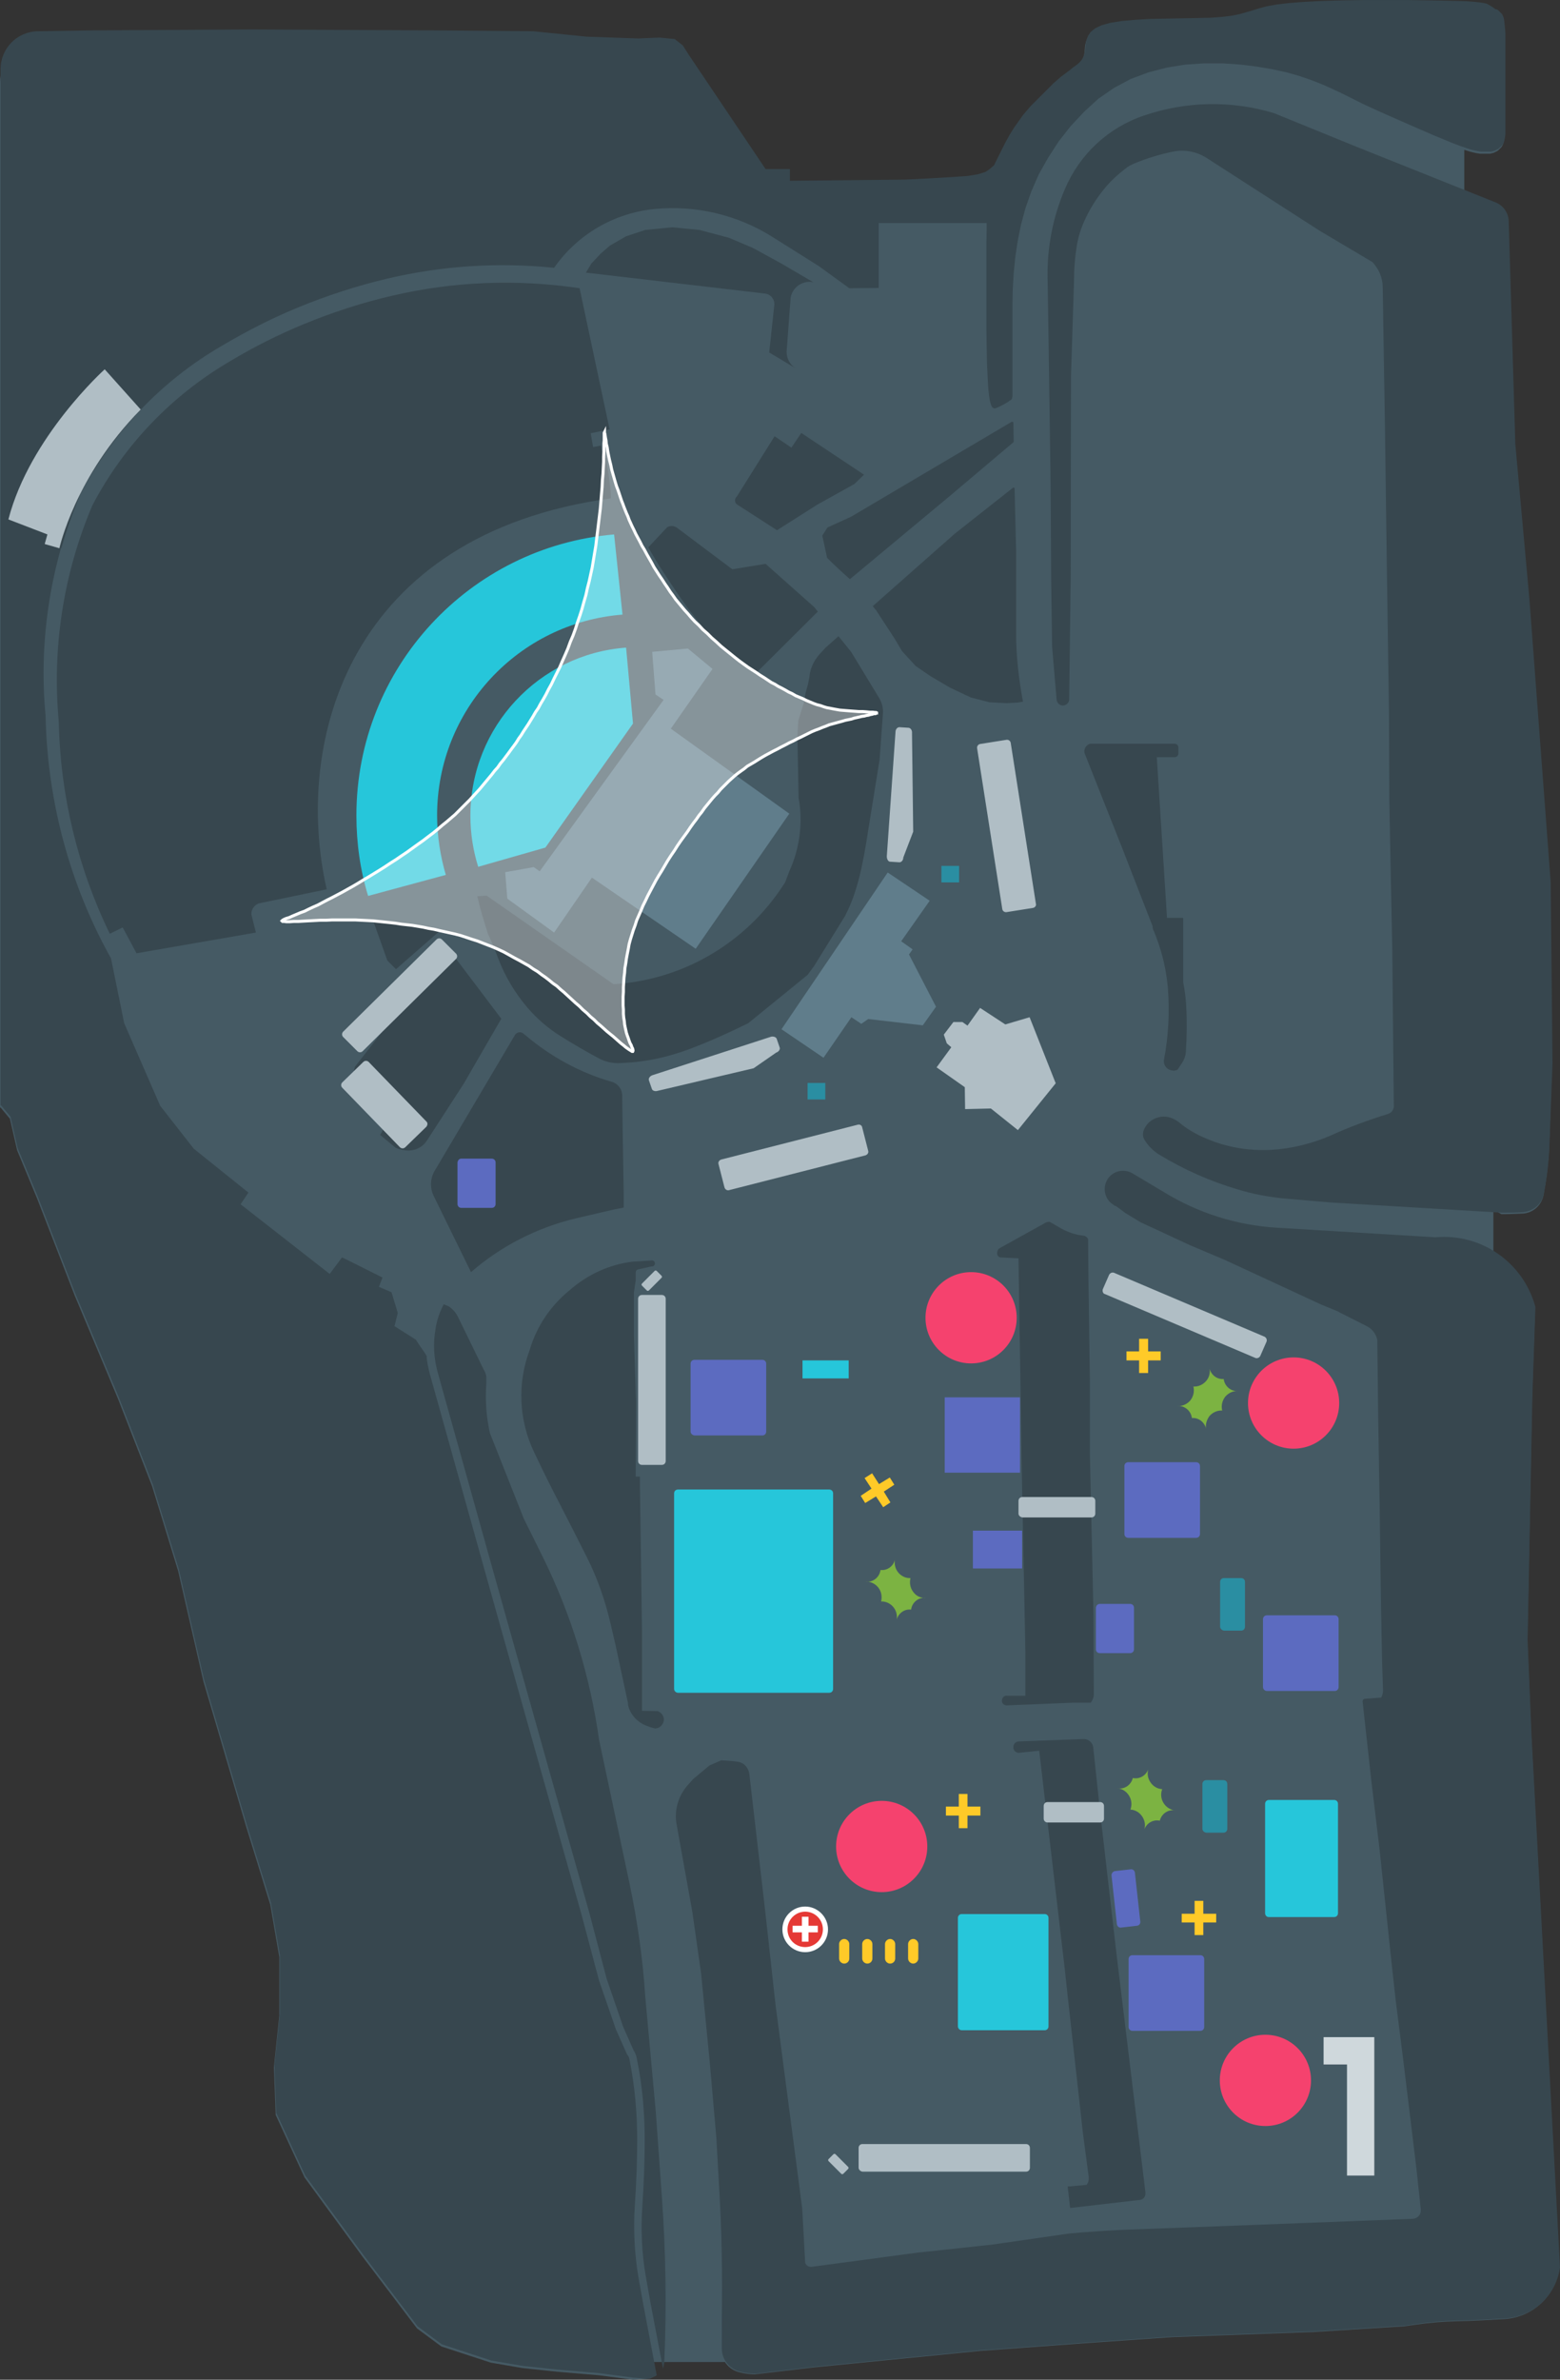 <?xml version="1.0" encoding="utf-8"?>
<!-- Generator: Adobe Illustrator 19.0.0, SVG Export Plug-In . SVG Version: 6.00 Build 0)  -->
<svg version="1.1" id="Layer_1" xmlns="http://www.w3.org/2000/svg" xmlns:xlink="http://www.w3.org/1999/xlink" x="0px" y="0px"
	 width="520px" height="792.6px" viewBox="5.1 1693.8 520 792.6" enable-background="new 5.1 1693.8 520 792.6"
	 xml:space="preserve">
<rect x="5.1" y="1693.8" width="520" height="792.6" fill="#333333" stroke="none"/>
<path fill="#455A64" d="M221.5,2486.1l2.5-1.2l-2.5-4.4h37.9l-13.9-4.3c0,3.6,2.4,6.8,6,7.7c1.7,0.4,3.4,0.7,5.2,0.7l19.6-2.3
	l55.5-5.5l36.8-2.7l27.3-1.9l47.1-1.7l30.2-1.9l3.5-0.5c4.7-0.7,9.5-1.1,14.3-1.2c5.2-0.1,10.4-0.4,15.6-0.7c9.4-0.6,17-7.7,18.3-17
	l-9.4-177.3l-1.3-31.7l1.6-81.7l1-29.2c-2.1-8-7.3-14.5-13.9-18.6v-14l2.7,1.5c2.4,0,4.7-0.1,7.1-0.2c3.4-0.2,6.2-2.7,6.9-6.1
	c1-5.5,1.7-11,1.9-16.6l0.9-26.8l-0.7-60.3l-7.1-94.4l-4.7-51.7l-2.2-74.4c-0.2-2.7-1.9-5-4.4-6l-10.1,0.3v-18.3l0.3,0.1l1.6,0.5
	l1.2,0.3l0.9,0.2l0.7,0.1l0.5,0.1h0.5h0.5h0.4h0.4h0.4h0.4h0.4h0.4l0.4-0.1l0.4-0.1l0.4-0.1l0.4-0.2l0.4-0.2l0.4-0.2l0.4-0.3
	l0.3-0.3l0.3-0.3l0.3-0.3l0.3-0.4l0.2-0.4l0.2-0.5l0.1-0.5l0.1-0.5l0.1-0.6l0.1-0.7v-0.7v-0.8v-0.9v-1v-1.1v-1.2v-1.3v-1.5v-1.6
	v-1.8v-1.8v-1.9v-2v-2v-2v-2v-1.9v-1.8v-1.8v-1.7v-1.6v-1.4l-0.1-1.3l-0.1-1.1l-0.1-1l-0.1-0.8l-0.1-0.7l-0.2-0.5l-0.2-0.5l-0.2-0.4
	l-0.3-0.3l-0.3-0.3l-0.3-0.3l-0.3-0.3l-0.4-0.3l-0.6-0.2l-0.4-0.3l-0.4-0.3l-0.5-0.3l-0.5-0.3l-0.5-0.3l-0.6-0.3l-0.9-0.2l-1.3-0.2
	l-1.9-0.2l-2.6-0.2l-3.5-0.1l-4.4-0.1l-5.5-0.1l-6.3-0.1h-6.9H460l-7.1,0.1l-6.8,0.2l-6.2,0.3l-5.3,0.4l-4.2,0.5l-3.3,0.6l-2.6,0.7
	l-2.2,0.7l-2.1,0.6l-2.1,0.6l-2.5,0.5l-3.1,0.4l-4,0.3l-4.6,0.1l-5.1,0.1l-5.3,0.1l-5.2,0.1l-5,0.3l-4.5,0.4l-3.8,0.6l-2.9,0.8
	l-2.1,1l-1.5,1.2l-0.9,1.3l-0.5,1.3l-0.3,1.3l-0.1,1.3l-0.1,1.1l-0.2,1l-0.3,0.8l-0.3,0.7l-0.4,0.6l-0.5,0.6l-0.5,0.5l-0.6,0.5
	l-0.7,0.5l-0.7,0.5l-0.7,0.6l-0.8,0.6l-0.8,0.6l-0.8,0.6l-0.8,0.6l-0.8,0.7l-0.8,0.7l-0.8,0.7l-0.7,0.7l-0.7,0.7l-0.7,0.7l-0.7,0.7
	l-0.7,0.7l-0.7,0.7l-0.7,0.7l-0.7,0.7l-0.7,0.7l-0.7,0.7l-0.7,0.7l-0.6,0.7l-0.6,0.7l-0.6,0.7l-0.6,0.7l-0.5,0.7l-0.5,0.7l-0.5,0.7
	l-0.5,0.7l-0.5,0.7l-0.5,0.7l-0.5,0.8l-0.5,0.8l-0.5,0.8l-0.5,0.9l-0.5,0.9l-0.5,0.9l-0.5,1l-0.5,1l-0.5,1l-0.5,1l-0.5,1l-0.5,1
	l-0.5,1l-0.2,0.5l-1.4,1.2l-1.4,1l-2.5,0.8l-3.6,0.6l-5.9,0.4l-6.8,0.4l-8,0.4l-38.5,0.4v-3.9h-8.1l-25.5-37.9l-2.1-3.3l-2.7-2.1
	l-5-0.5l-7.2,0.3l-17.2-0.6l-17.7-1.8l-33.4-0.3l-60.4-0.3l-52.9,0.3l-14.4,0.2c-9.2,0.1-16.5,7.6-16.5,16.8v341l0.3,0.2l3,3.6
	l2.4,10.5l6.6,15.9l12.6,32.5l14.4,34.3l11.4,29.2l8.7,28.3l8.4,36.7l14.2,48.2l8.1,26.2l3,17.4v19.5l-1.8,17.2l0.6,15.9l9.6,20.8
	l19.2,26.2l18.3,24.1l8.1,6l16.5,5.4l10.5,1.8l11.4,1.2l14.1,1.2l11.4,1.5L221.5,2486.1z"/>
<polygon fill="#455A64" points="7.8,1866.8 11.8,1857.7 13.5,1853.4 13.5,1868.9 "/>
<path fill="#37474F" d="M90.4,2004.4l-1.5-6c-0.1-1.6,0.9-3.1,2.4-3.7l22.7-4.7c-11.3-49.7,7.7-118.3,94.7-130.2
	c0.2-2.9-1.6-13.6-1.6-13.6l-1,0.2l-0.7-4.2l-2.6,0.5l-0.8-4.6l6.3-1.3l-10-47c-20.8-3.1-42-2.3-62.5,2.5c-10,2.3-19.8,5.5-29.3,9.4
	c-8.5,3.5-16.7,7.6-24.7,12.4c-19.5,11.4-35.4,28-45.9,48c-9.7,22.8-13.5,47.6-11.2,72.2c0.5,24.4,6.3,48.5,17,70.5l4.3-2.1l4.6,8.6
	L90.4,2004.4z"/>
<g>
	<path fill="#37474F" d="M221.5,2486.1l2.5-1.2l-4.6-24.3c-0.5-2.8-1-5.6-1.5-8.4c-1.3-7.8-1.7-15.8-1.2-23.7
		c0.5-7.3,0.8-14.6,0.8-21.9c0-9.1-0.8-18.1-2.6-27c-0.1-0.6-0.4-1.1-0.8-1.6l-3.7-8.3l-5.6-16.2l-5.8-21.8l-13.1-46.4l-18.5-65.8
		l-19-68c-0.5-2-1-4.1-1.1-6.1l-0.8-1.3l-1.2-1.7l-1.6-2.4l-2.2-1.4l-4.9-3.1l1.1-4.4l-2.1-6.9l-4.2-1.8l1.2-3.1l-12.2-6.1l-1.3-0.6
		l-4.1,5.5l-29.7-23.2l2.6-3.9l-18.2-14.6l-11.2-14.3l-12-27.5l-4.4-21.6c-13.8-24.7-21.2-52.4-21.8-80.7c-1.8-18.8,0-37.7,5.1-55.9
		l0.2-0.2c1.8-6.2,3.9-12.2,6.4-18.1c10.8-20.5,27-37.5,47-49.1c8.1-4.8,16.5-9.1,25.2-12.7c9.7-4,19.8-7.3,30-9.7
		c18.2-4.3,37-5.5,55.6-3.6c7.8-11.2,20.1-18.3,33.6-19.6c13.6-1.3,27.3,1.9,39,9.2l15.6,9.8l10.2,7.4l9.8-0.1v-21.6h36v2l-0.1,4.3
		v5.1v5.7v6.1v6.2v6.2l0.1,5.8l0.1,5.3l0.2,4.5l0.2,3.6l0.3,2.7l0.3,1.9l0.4,1.3l0.4,0.7l0.5,0.3h0.5l0.5-0.2l0.5-0.2l0.6-0.3
		l0.6-0.3l0.6-0.3l0.5-0.3l0.5-0.3l0.5-0.3l0.4-0.3l0.3-0.2l0.3-0.2l0.2-0.3l0.1-0.4l0.1-0.5v-0.8v-1v-1.3v-1.7v-2.1v-2.4v-2.8v-3.1
		v-3.5v-3.8v-4.2v-4.4l0.1-4.7l0.3-5l0.5-5.2l0.8-5.4l1.1-5.5l1.5-5.6l2-5.7l2.5-5.7l3.1-5.5l3.5-5.4l4-5.1l4.4-4.7l4.8-4.4l5.2-3.6
		l5.6-3l5.9-2.2l6.2-1.6l6.2-1l6.2-0.4h6.2l5.9,0.4l5.6,0.7l5.2,0.9l4.6,1l4.2,1.2l3.8,1.3l3.6,1.4l3.4,1.5l3.4,1.6l3.4,1.7l3.6,1.8
		l3.9,1.8l4,1.8l4.1,1.8l4.1,1.8l3.9,1.7l3.7,1.6l3.4,1.4l2.9,1.2l2.4,0.9l2,0.7l1.6,0.5l1.2,0.3l0.9,0.2l0.7,0.1l0.5,0.1h0.5h0.5
		h0.4h0.4h0.4h0.4h0.4h0.4l0.4-0.1l0.4-0.1l0.4-0.1l0.4-0.2l0.4-0.2l0.4-0.2l0.4-0.3l0.3-0.3l0.3-0.3l0.3-0.3l0.3-0.4l0.2-0.4
		l0.2-0.5l0.1-0.5l0.1-0.5l0.1-0.6l0.1-0.7v-0.7v-0.8v-0.9v-1v-1.1v-1.2v-1.3v-1.5v-1.6v-1.8v-1.8v-1.9v-2v-2v-2v-2v-1.9v-1.8v-1.8
		v-1.7v-1.6v-1.4l-0.1-1.3l-0.1-1.1l-0.1-1l-0.1-0.8l-0.1-0.7l-0.2-0.5l-0.2-0.5l-0.2-0.4l-0.3-0.3l-0.3-0.3l-0.3-0.3l-0.3-0.3
		l-0.4-0.3l-0.7-0.2l-0.4-0.3l-0.4-0.3l-0.5-0.3l-0.5-0.3l-0.5-0.3l-0.6-0.3l-0.9-0.2l-1.3-0.2l-1.9-0.2l-2.6-0.2l-3.5-0.1l-4.4-0.1
		l-5.5-0.1l-6.3-0.1h-6.9h-7.1l-7.1,0.1l-6.8,0.2l-6.2,0.3l-5.3,0.4l-4.2,0.5l-3.3,0.6l-2.6,0.7l-2.2,0.7l-2.1,0.6l-2.1,0.6
		l-2.5,0.5l-3.1,0.4l-4,0.3l-4.6,0.1l-5.1,0.1l-5.3,0.1l-5.2,0.1l-5,0.3l-4.5,0.4l-3.8,0.6l-2.9,0.8l-2.1,1l-1.5,1.2l-0.9,1.3
		l-0.5,1.3l-0.3,1.3l-0.1,1.3l-0.1,1.1l-0.2,1l-0.3,0.8l-0.3,0.7l-0.4,0.6l-0.5,0.6l-0.5,0.5l-0.6,0.5l-0.7,0.5l-0.7,0.5l-0.7,0.6
		l-0.8,0.6l-0.8,0.6l-0.8,0.6l-0.8,0.6l-0.8,0.7l-0.8,0.7l-0.8,0.7l-0.7,0.7l-0.7,0.7l-0.7,0.7l-0.7,0.7l-0.7,0.7l-0.7,0.7l-0.7,0.7
		l-0.7,0.7l-0.7,0.7l-0.7,0.7l-0.7,0.7l-0.6,0.7l-0.6,0.7l-0.6,0.7l-0.6,0.7l-0.5,0.7l-0.5,0.7l-0.5,0.7l-0.5,0.7l-0.5,0.7l-0.5,0.7
		l-0.5,0.8l-0.5,0.8l-0.5,0.8l-0.5,0.9l-0.5,0.9l-0.5,0.9l-0.5,1l-0.5,1l-0.5,1l-0.5,1l-0.5,1l-0.5,1l-0.5,1l-0.2,0.5l-1.4,1.2
		l-1.4,1l-2.5,0.8l-3.6,0.6l-5.9,0.4l-6.8,0.4l-8,0.4l-38.5,0.4v-3.9h-8.1l-25.5-37.9l-2.1-3.3l-2.7-2.1l-5-0.5l-7.2,0.3l-17.2-0.6
		l-17.7-1.8l-33.4-0.3l-60.4-0.3l-52.9,0.3l-18.5,0.3c-6.9,0.1-12.4,5.7-12.4,12.6v345.1l0.3,0.2l3,3.6l2.4,10.5l6.6,15.9l12.6,32.5
		l14.4,34.3l11.4,29.2l8.7,28.3l8.4,36.7l14.2,48.2l8.1,26.2l3,17.4v19.5l-1.8,17.2l0.6,15.9l9.6,20.8l19.2,26.2l18.3,24.1l8.1,6
		l16.5,5.4l10.5,1.8l11.4,1.2l14.1,1.2l11.4,1.5L221.5,2486.1z"/>
	<path fill="#37474F" d="M343.8,1904.7v-27.5l-0.5-20.7c0-0.2-0.2-0.3-0.4-0.3c-0.1,0-0.2,0-0.2,0.1l-19.4,15.3l-27.3,24.1
		c0.4,0.4,0.7,0.9,1.1,1.3l6.2,9.5l2.5,4.2l4.5,4.9l4.8,3.3l6.6,3.9l7,3.3l6.2,1.6l5.7,0.3l3.7-0.2l1.8-0.3
		C344.7,1920.1,343.8,1912.3,343.8,1904.7z"/>
	<path fill="#37474F" d="M377.1,2095.5l3.1,2.3l5.1,3.1l6.5,3l9.9,4.6l11.6,4.9l32.2,14.9l5.6,2.3l0.7,0.4l8.9,4.5
		c1.8,0.9,3.1,2.6,3.5,4.6l0.3,26l0.5,30.5l0.4,30.3l0.4,20.3l0.3,9.6c0,0.8-0.2,1.7-0.6,2.4l-5.4,0.4c-0.5,0-0.8,0.4-0.8,0.9
		l2.9,26.3l2.7,22.5l2.1,19.8l1.7,16.1l1.6,14.6l2.6,20.5l4.3,35.4l1.5,14c0,0.1,0,0.3,0,0.4c0,1.5-1.3,2.7-2.8,2.7l-33.4,1.3
		l-42.2,1.6l-19.3,0.7c-6.5,0.3-13,0.7-19.5,1.3l-25.7,3.7l-25.1,2.7l-35.1,4.7c-0.9,0.1-1.8-0.5-2.1-1.3l-1-18.2l-8.9-67.9
		l-3.5-31.7l-5.2-44.9c-0.1-0.9-0.4-1.7-0.9-2.4c-0.7-1-1.7-1.6-2.8-1.8c-1.9-0.3-3.8-0.4-5.7-0.5l-3.9,1.7l-5.4,4.5l-1.8,2
		c-3.3,3.7-4.7,8.7-3.7,13.5l5.2,28.9l2.9,20.4l2.9,29.7l2.2,25.2l1,18c0.8,13.7,1,27.4,0.8,41.1v10.9c0,3.6,2.5,6.8,6,7.7
		c1.7,0.4,3.4,0.7,5.2,0.7l19.6-2.3l55.5-5.5l36.8-2.7l27.3-1.9l47.1-1.7l30.2-1.9l3.5-0.5c4.6-0.7,9.3-1.1,14-1.2
		c5.3-0.1,10.7-0.4,15.9-0.7c9.4-0.6,17-7.7,18.3-17l-9.5-177.3l-1.3-31.7l1.6-81.7l1-29.2c-4-14.8-18-24.6-33.3-23.2l-52.9-3.2
		c-13.4-0.8-26.3-4.9-37.7-11.9l-10.4-6.2c-2.9-1.7-6.7-0.8-8.4,2.1c-1.7,2.9-0.8,6.7,2.1,8.4
		C376.6,2095.4,376.9,2095.5,377.1,2095.5z"/>
	<path fill="#37474F" d="M367.8,2106.5l0.1,11.6l0.5,35.9v24.3l1.2,53.5l0.1,26.3c0,1-0.4,2-1,2.8h-6l-21.9,0.9c-0.1,0-0.2,0-0.3,0
		c-0.9-0.1-1.6-0.9-1.4-1.8c0.1-0.9,0.9-1.6,1.8-1.4h6v-14.3l-1.2-60.2l-1.1-71.2l-5.9-0.3c-0.6,0-1.1-0.5-1.2-1.1s0.1-1.3,0.5-1.8
		l15.5-8.6c0.5-0.3,1-0.4,1.6-0.3l3.1,1.8c2,1.2,4.1,2,6.3,2.5l2.1,0.3C367.1,2105.6,367.6,2106,367.8,2106.5z"/>
	<path fill="#37474F" d="M216.1,2114l1.8-0.1l4.5-0.3c0.1,0,0.1,0,0.2,0c0.5,0.1,0.9,0.6,0.8,1.2c-0.1,0.5-0.6,0.9-1.2,0.8l-4.4,1
		c-0.5,0.1-0.8,0.5-0.8,1.1v2.6l-0.6,4v14l0.7,22.7l-0.1,24.6h1.4v2l0.7,49.6v26.4l5.2,0.1c1.2,0.4,2,1.5,2.1,2.7
		c0,1.6-1.2,3-2.9,3.1c-0.8-0.2-1.6-0.4-2.3-0.7c-2.6-0.8-4.9-2.7-6.1-5.2c-0.4-0.8-0.7-1.8-0.7-2.7l-4.1-19.1l-1.7-7.3
		c-1.8-7.7-4.4-15.2-8-22.3c-2.8-5.6-5.7-11.2-8.6-16.9c-3.1-5.9-6-11.8-8.9-17.9c-5.1-10.7-5.6-23-1.4-34.1
		c2.3-7.8,7-14.7,13.3-19.8C200.8,2118.4,208.2,2114.9,216.1,2114z"/>
	<path fill="#37474F" d="M366.5,2273l-21.8,0.8c-1,0-1.9,0.9-1.8,2c0,1,0.8,1.8,1.8,1.8l6.8-0.7l8.5,72.5l1,9.3l5.1,45.8l1.9,14.3
		c0.1,1-0.1,2-0.7,2.7l-5.5,0.5H361l0.8,7.2l23.3-2.7c1.1-0.1,1.9-1.1,1.8-2.3c0-0.1,0-0.2,0-0.3l-9.6-79l-5.7-49.4l-2.1-19.8
		C369.3,2274.3,368.1,2273.1,366.5,2273z"/>
	<path fill="#37474F" d="M448.6,2094.3l-15.1-1.3c-5.4-0.5-10.8-1.5-16-3.1c-9.1-2.7-17.9-6.6-26.1-11.6c-1.9-1.2-3.5-2.8-4.7-4.7
		c-0.7-1-0.8-2.3-0.3-3.5c1.1-2.7,3.8-4.4,6.7-4.4c1.8,0,3.6,0.8,5,1.9c2.1,1.8,4.4,3.2,6.8,4.4c3,1.4,6.1,2.6,9.4,3.4
		c4.7,1.2,9.5,1.6,14.3,1.4c7-0.4,13.9-2.1,20.3-4.9c6.1-2.8,12.5-5.1,18.9-7.1c1.3-0.4,2.1-1.7,1.9-3.1l-0.3-29.5l-0.2-22
		l-0.5-24.1l-0.5-26.4l-0.1-27.5l-0.7-48.2l-0.7-51.4l-0.7-43.2c0-3.1-1.3-6-3.4-8.3l-17.7-10.5l-37.6-24.2
		c-3.3-2.1-7.3-2.9-11.2-2.1c-4.4,0.9-8.6,2.2-12.8,3.9c-1.1,0.5-2.2,1-3.1,1.8c-2.6,2-5,4.2-7.1,6.8c-2.6,3.2-4.8,6.7-6.5,10.5
		c-1.2,2.6-2,5.2-2.5,8c-0.7,4.1-1,8.2-1,12.3l-1,31.5l-0.1,66.8l-0.5,40.8c0,1.1-0.9,2-2,2.1c-1.1,0-2.1-0.8-2.2-2l-1.5-17.6
		l-0.3-21.4l-0.2-32.7l-0.4-29l-0.4-27l-0.2-12.8c-0.2-10.2,1.8-20.3,5.8-29.6c4.9-11.5,14.4-20.4,26.3-24.4
		c14-4.8,29.2-5.1,43.4-0.8l27.5,11.2l46.3,18.5c2.5,1,4.2,3.3,4.4,6l2.2,74.4l4.7,51.7l7.1,94.4l0.6,60.3l-1,26.8
		c-0.2,5.6-0.8,11.1-1.9,16.6c-0.6,3.4-3.5,5.8-6.9,6.1c-2.3,0.2-4.7,0.2-7.1,0.2L448.6,2094.3z"/>
	<path fill="#37474F" d="M153,2128.2l1.7,0.7c1.3,0.9,2.4,2.1,3.1,3.6l8.5,17.4c0.5,0.8,0.9,1.7,0.9,2.7v2.1c-0.4,5.5,0,11,1.2,16.4
		l11.3,28.5l6.3,12.7c9.5,19.2,15.8,39.8,18.8,61l10.2,48.1c2.6,12.4,4.4,25,5.2,37.6l3.5,38.2l2.1,29.4c1.2,17.4,1.5,34.8,0.8,52.2
		c0,1.3-0.1,2.6-0.5,3.9l-4.3-22.6c-0.5-2.8-1-5.7-1.5-8.5c-1.3-7.6-1.6-15.3-1.1-22.9c0.5-7.4,0.8-14.7,0.8-22.1
		c0-9.2-0.8-18.5-2.7-27.5c-0.2-0.8-0.5-1.7-1-2.4l-3.5-7.9l-5.5-16l-5.7-21.7l-13.1-46.4l-18.5-65.8l-19-68
		c-1.3-4.7-1.6-9.7-0.7-14.6C150.7,2133.5,151.7,2130.7,153,2128.2z"/>
	<path fill="#37474F" d="M321.7,1859l21.2-17.9c0.1-0.1,0.1-0.2,0.1-0.3l-0.1-6.2c0-0.2-0.2-0.3-0.4-0.3c0,0-0.1,0-0.2,0l-53.5,31.6
		l-7.9,3.6l-1.7,2.7l1.6,7.4c2.4,2.4,5,4.8,7.6,7.1L321.7,1859z"/>
	<path fill="#37474F" d="M256.1,1776.4l-8-3.4l-9.8-2.6l-9.1-0.9l-9.1,0.9l-6.3,2.1l-5.4,3.1l-3.1,2.7l-3.1,3.3l-1.8,3l59.9,7
		c1.8,0.3,3.1,2,2.9,3.8l-1.7,15.8l4.2,2.5l4.8,2.9c-2-1.2-3.2-3.3-3.2-5.6l1.3-17.5c0-0.3,0-0.5,0.1-0.8c0.7-3.4,4.1-5.6,7.5-4.9
		l-10.6-6.2L256.1,1776.4z"/>
	<path fill="#37474F" d="M397.6,2050.1l1.6-2.4c0.7-1.1,1.1-2.3,1.2-3.6c0.3-5.1,0.4-10.1,0.1-15.2c-0.1-2.6-0.5-5.3-1-7.9v-21.5
		h-5.4l-3.4-53.5h5.9c0.7,0,1.3-0.5,1.3-1.3v-1.9c0-0.7-0.5-1.3-1.3-1.3h-28c-1.4,0.3-2.3,1.7-2,3.1l0,0l12.5,31.5l10.2,26.2v0.1
		c0,0.6,0.2,1.2,0.5,1.7l0.7,1.8c2.1,5.5,3.4,11.2,3.9,17.1c0.6,7.9,0.2,15.9-1.3,23.7c-0.3,1.7,0.8,3.3,2.5,3.6
		C396.4,2050.5,397,2050.4,397.6,2050.1z"/>
	<path fill="#37474F" d="M220.2,2047.1c5.2-0.8,10.2-2.2,15-4c6.6-2.5,13-5.4,19.3-8.5l19.8-16.1l2.2-3l10.4-16.8l0.1-0.3
		c4-7.6,5.9-17.7,7.3-26.8l4-24.8l1.1-15.2c0.2-2.1-0.4-4.1-1.6-5.9l-9-14.8l-4.2-5.2l-4.4,3.9l-2.1,2.3c-1.8,2.1-3,4.7-3.2,7.4
		l-0.5,2.5l-0.8,2.9l-0.6,3.4l-1,3.1l-0.8,2.6l-0.3,5.2l0.4,20.5c1.5,8.3,0.4,16.8-3.1,24.5l-1.4,3.7l0,0l-0.6,0.9
		c-11.9,18.3-31.3,30.3-53,32.7l-3.6,0.3l-42.3-29.5l-3.1,0.2l1,4.1l1.2,4.1l1.3,4.2l1.7,3.8l0.1,0.2l1.7,4.4
		c2.3,6,5.6,11.5,9.8,16.4c3.1,3.6,6.8,6.8,10.8,9.3c4.3,2.7,8.6,5.2,13.1,7.6c1.9,1,4.1,1.5,6.2,1.5
		C213.9,2047.8,217.1,2047.6,220.2,2047.1z"/>
	<path fill="#37474F" d="M277.7,1897.5l-1.2-1.5l-16.2-14.4l-11.1,1.8l-18.4-13.8c-1-0.7-2.2-0.8-3.3-0.2l-6.3,6.7
		c3.1,5.7,9.6,15.3,13.4,20.6c2.1,2.7,4.2,5.3,6.4,7.9c5.2,4.7,10.7,9,16.6,12.9L277.7,1897.5z"/>
	<path fill="#37474F" d="M250.7,1859.2l12.6-20.1l5.6,3.8l3.3-4.9l20.9,13.9l-3.2,3.1l-12.4,6.9l-13.4,8.5l-13.2-8.5
		c-0.1-0.1-0.3-0.2-0.4-0.3C249.9,1860.8,250,1859.8,250.7,1859.2"/>
	<path fill="#37474F" d="M212.7,2073.3l0.3,18v4.7c-1,0.2-2.1,0.4-3.1,0.6c-4.3,1-8.6,2-12.9,3c-12.9,3.1-24.9,9.2-34.9,17.9
		l-12.4-25.3c-1.4-2.8-1.2-6.2,0.5-8.8l26.5-44.8c0-0.1,0.1-0.2,0.2-0.3c0.7-0.8,1.8-0.9,2.6-0.3l1,0.8c8.3,7,18,12.3,28.5,15.3
		c2.1,0.6,3.6,2.6,3.5,4.8L212.7,2073.3L212.7,2073.3z"/>
	<path fill="#37474F" d="M157,2013l15.2,20.1l-12.5,21.6l-12.3,19c-1.3,2-3.5,3.2-5.9,3.3c-1.6,0-3.1-0.3-4.5-0.9l-5.2-4.3l1.8-3.1
		l-1.1-0.8c-4.4-3.4-7.6-8.2-9.1-13.6c-0.5-1.7-0.5-3.5,0-5.2L143,2024L157,2013z"/>
	<path fill="#37474F" d="M152.1,2003.5c-7.5-1.8-15.1-2.9-22.7-3.3l4.8,13.5l2.9,2.9L152.1,2003.5z"/>
</g>
<path fill="#26C6DA" d="M150.8,1965.4c0-35.3,27.2-64.2,61.8-66.9l-2.8-26.7c-48.1,4.1-85.9,44.4-85.9,93.6c0,9.3,1.3,18.3,3.9,26.8
	l25.9-7C151.9,1979,150.8,1972.3,150.8,1965.4z"/>
<path fill="#26C6DA" d="M216.1,1934.8l-2.3-25.3c-29,2.1-51.9,26.4-51.9,56c0,5.9,0.9,11.6,2.6,17l22.4-6.4L216.1,1934.8z"/>
<polygon fill="#607D8B" points="265.6,2036.6 279.6,2046.1 288.9,2032.6 292.2,2034.8 294.5,2033.2 312.7,2035.3 317.1,2029.1 
	308.1,2011.7 309.3,2010 305.5,2007.3 315,1993.8 301,1984.4 "/>
<polygon fill="#607D8B" points="237,2009.8 268.2,1964.8 228.7,1936.5 242.6,1916.6 234.4,1909.8 222.5,1910.9 223.6,1925.1 
	226.3,1926.9 201.9,1960.6 185,1984 183,1982.6 173.5,1984.3 174.2,1993.1 189.8,2004.4 202.4,1986.1 "/>
<polygon fill="#FFFFFF" fill-opacity="0.35" stroke="#FFFFFF" stroke-miterlimit="10" points="206.1,1851.6 205.9,1853.7 
	205.8,1856 205.6,1858.3 205.4,1860.8 205.2,1863.2 204.9,1865.7 204.6,1868.2 204.3,1870.7 204,1873.1 203.7,1875.6 203.3,1878 
	202.9,1880.4 202.5,1882.8 202,1885.1 201.5,1887.4 200.9,1889.7 200.4,1892 199.7,1894.4 199.1,1896.6 198.4,1898.8 197.6,1901.1 
	196.9,1903.3 196.1,1905.5 195.2,1907.6 194.4,1909.8 193.5,1911.9 192.6,1913.9 191.7,1916 190.7,1918 189.8,1919.8 188.9,1921.7 
	187.9,1923.5 187.1,1925.1 186.2,1926.7 185.3,1928.2 184.5,1929.7 183.6,1931 182.8,1932.4 182,1933.7 181.2,1935 180.4,1936.2 
	179.6,1937.4 178.8,1938.7 178,1939.8 177.2,1941.1 176.4,1942.2 175.5,1943.4 174.7,1944.5 173.8,1945.7 172.9,1946.9 
	171.9,1948.1 171,1949.4 170,1950.5 169,1951.8 168,1953 167,1954.2 166,1955.4 165,1956.6 163.9,1957.8 162.8,1959 161.7,1960.2 
	160.5,1961.4 159.3,1962.6 158.1,1963.8 156.8,1965.1 155.4,1966.3 154,1967.5 152.5,1968.7 151,1970 149.4,1971.3 147.8,1972.5 
	146.1,1973.8 144.4,1975 142.6,1976.3 140.8,1977.6 139,1978.8 137.1,1980.1 135.2,1981.3 133.4,1982.5 131.5,1983.7 129.7,1984.8 
	127.9,1985.9 126.2,1986.9 124.4,1988 122.7,1989 120.9,1990 119.3,1990.9 117.6,1991.8 115.9,1992.7 114.3,1993.5 112.6,1994.4 
	111.1,1995.2 109.5,1995.9 108,1996.6 106.6,1997.3 105.2,1997.8 103.8,1998.4 102.6,1998.9 101.5,1999.4 100.5,1999.7 99.8,2000 
	99.3,2000.3 99.1,2000.5 99.3,2000.7 99.8,2000.7 100.6,2000.8 101.6,2000.8 103,2000.7 104.5,2000.7 106.2,2000.6 108,2000.5 
	109.9,2000.4 111.8,2000.3 113.7,2000.3 115.7,2000.2 117.7,2000.2 119.7,2000.2 121.7,2000.2 123.6,2000.2 125.6,2000.3 
	127.6,2000.4 129.5,2000.5 131.4,2000.7 133.3,2000.9 135.2,2001.1 137,2001.3 138.9,2001.6 140.7,2001.8 142.5,2002 144.3,2002.3 
	146.1,2002.6 147.9,2003 149.7,2003.3 151.4,2003.7 153.2,2004.1 155,2004.5 156.8,2004.9 158.7,2005.4 160.5,2006 162.3,2006.6 
	164.2,2007.2 166,2007.9 167.8,2008.6 169.6,2009.3 171.4,2010.1 173.1,2010.9 174.9,2011.9 176.5,2012.8 178.2,2013.7 
	179.8,2014.6 181.4,2015.5 182.8,2016.5 184.3,2017.4 185.6,2018.4 186.9,2019.3 188.2,2020.3 189.4,2021.3 190.7,2022.2 
	191.9,2023.3 193.1,2024.3 194.4,2025.5 195.6,2026.6 196.9,2027.8 198.2,2028.9 199.4,2030.1 200.7,2031.2 201.9,2032.4 
	203.1,2033.4 204.2,2034.5 205.4,2035.5 206.4,2036.4 207.4,2037.3 208.5,2038.2 209.5,2039 210.4,2039.8 211.3,2040.6 
	212.1,2041.3 213,2042 213.7,2042.6 214.4,2043.1 215,2043.5 215.5,2043.8 215.8,2044 216,2044 216.1,2043.8 216.1,2043.6 
	216,2043.1 215.7,2042.5 215.5,2041.9 215.1,2041.2 214.8,2040.4 214.5,2039.5 214.2,2038.7 213.9,2037.8 213.7,2036.9 213.5,2036 
	213.3,2035 213.2,2033.9 213,2032.7 212.9,2031.5 212.9,2030.1 212.8,2028.7 212.8,2027.3 212.8,2025.8 212.9,2024.2 212.9,2022.6 
	213,2021 213.1,2019.4 213.3,2017.8 213.4,2016.3 213.7,2014.6 213.9,2013.1 214.2,2011.5 214.5,2010 214.8,2008.3 215.2,2006.8 
	215.7,2005.2 216.2,2003.6 216.8,2002 217.3,2000.4 218,1998.8 218.7,1997.2 219.4,1995.5 220.2,1993.9 221,1992.2 221.9,1990.5 
	222.8,1988.8 223.7,1987.1 224.7,1985.4 225.7,1983.8 226.7,1982.1 227.7,1980.4 228.8,1978.7 229.9,1977.1 230.9,1975.5 
	232,1973.9 233.1,1972.4 234.2,1970.9 235.2,1969.4 236.2,1968 237.2,1966.7 238.1,1965.4 239,1964.3 239.9,1963 240.8,1961.9 
	241.7,1960.8 242.6,1959.7 243.5,1958.7 244.4,1957.8 245.3,1956.7 246.2,1955.8 247.1,1954.9 248,1954 249,1953.1 250,1952.2 
	251,1951.4 252.1,1950.6 253.1,1949.9 254.2,1949 255.4,1948.3 256.6,1947.6 257.7,1946.9 259,1946.1 260.2,1945.4 261.5,1944.7 
	262.8,1944 264.2,1943.3 265.5,1942.6 266.9,1941.9 268.2,1941.2 269.5,1940.6 270.8,1939.9 272.1,1939.3 273.3,1938.7 
	274.5,1938.1 275.7,1937.5 276.9,1937 278,1936.6 279.2,1936.1 280.3,1935.7 281.5,1935.2 282.6,1934.9 283.7,1934.6 284.8,1934.3 
	285.9,1934 286.9,1933.7 287.9,1933.5 288.9,1933.3 289.8,1933 290.7,1932.8 291.6,1932.6 292.4,1932.4 293.2,1932.3 293.9,1932.1 
	294.6,1932 295.2,1931.8 295.8,1931.7 296.4,1931.5 296.9,1931.5 297.1,1931.3 297.3,1931.3 297.3,1931.2 297.1,1931.1 
	296.7,1931.1 296,1931 295,1931 294,1930.9 292.7,1930.8 291.4,1930.8 290.1,1930.7 288.7,1930.6 287.4,1930.5 286.2,1930.4 
	285,1930.3 283.9,1930.1 282.8,1929.9 281.8,1929.7 280.7,1929.5 279.7,1929.2 278.6,1928.8 277.4,1928.5 276.3,1928.1 
	275.1,1927.6 273.9,1927.1 272.7,1926.5 271.5,1926 270.3,1925.5 269.1,1924.8 268,1924.3 266.8,1923.6 265.7,1923 264.5,1922.4 
	263.4,1921.7 262.2,1921.1 261,1920.3 259.8,1919.5 258.5,1918.7 257.2,1917.8 255.8,1916.9 254.4,1916 253,1915 251.5,1913.9 
	250.1,1912.8 248.5,1911.5 247,1910.3 245.4,1909 243.9,1907.6 242.4,1906.3 240.9,1904.8 239.4,1903.5 238.1,1902.1 236.7,1900.8 
	235.5,1899.5 234.4,1898.2 233.3,1897 232.3,1895.8 231.3,1894.6 230.3,1893.4 229.4,1892.1 228.5,1890.9 227.6,1889.5 
	226.7,1888.2 225.8,1886.8 224.9,1885.5 224,1884.1 223.1,1882.7 222.3,1881.2 221.5,1879.8 220.7,1878.4 219.9,1876.9 
	219.1,1875.6 218.4,1874.2 217.7,1872.9 217,1871.6 216.4,1870.3 215.8,1869.1 215.3,1868 214.8,1866.9 214.4,1865.8 213.9,1864.7 
	213.5,1863.7 213.1,1862.7 212.7,1861.6 212.3,1860.6 211.9,1859.4 211.5,1858.2 211.1,1857 210.6,1855.7 210.2,1854.4 209.8,1853 
	209.4,1851.6 209,1850.2 208.7,1848.7 208.3,1847.1 208,1845.7 207.7,1844.2 207.5,1842.8 207.2,1841.6 207.1,1840.5 206.9,1839.5 
	206.8,1838.8 206.7,1838.2 206.6,1838 206.6,1837.8 206.5,1838 206.5,1838.2 206.5,1838.7 206.5,1839.5 206.5,1840.4 206.4,1841.5 
	206.4,1842.8 206.4,1844.2 206.3,1845.9 206.3,1847.6 206.2,1849.5 "/>
<circle fill="#F5426E" cx="328.8" cy="2132.7" r="15.2"/>
<circle fill="#F5426E" cx="299" cy="2308.8" r="15.2"/>
<circle fill="#F5426E" cx="436.3" cy="2161.1" r="15.2"/>
<circle fill="#F5426E" cx="426.9" cy="2386.7" r="15.2"/>
<path fill="#26C6DA" d="M324.4,2368.7v-36.1c0-0.7,0.5-1.3,1.3-1.3h27.6c0.7,0,1.3,0.5,1.3,1.3v36.1c0,0.7-0.5,1.3-1.3,1.3h-27.6
	C324.9,2370,324.4,2369.3,324.4,2368.7z"/>
<path fill="#26C6DA" d="M229.8,2256.3v-65.1c0-0.7,0.5-1.3,1.3-1.3h50.4c0.7,0,1.3,0.5,1.3,1.3v65.1c0,0.7-0.5,1.3-1.3,1.3h-50.4
	C230.4,2257.6,229.8,2257,229.8,2256.3z"/>
<path fill="#26C6DA" d="M426.8,2331v-36.4c0-0.7,0.5-1.3,1.3-1.3h21.7c0.7,0,1.3,0.5,1.3,1.3v36.4c0,0.7-0.5,1.3-1.3,1.3H428
	C427.3,2332.3,426.8,2331.7,426.8,2331z"/>
<rect x="318.9" y="1982.2" fill="#2A8EA2" width="5.9" height="5.5"/>
<rect x="274.3" y="2054.5" fill="#2A8EA2" width="5.9" height="5.5"/>
<path fill="#2A8EA2" d="M405.9,2302.9V2288c0-0.7,0.5-1.3,1.3-1.3h5.7c0.7,0,1.3,0.5,1.3,1.3v14.9c0,0.7-0.5,1.3-1.3,1.3h-5.7
	C406.4,2304.1,405.9,2303.5,405.9,2302.9z"/>
<path fill="#B0BEC5" d="M285.5,2417.8l-4.2-4.2c-0.2-0.2-0.2-0.5,0-0.7l1.6-1.6c0.2-0.2,0.5-0.2,0.7,0l4.2,4.2
	c0.2,0.2,0.2,0.5,0,0.7l-1.6,1.6C286,2418,285.7,2418,285.5,2417.8z"/>
<path fill="#B0BEC5" d="M219.1,2121.3l4.2-4.2c0.2-0.2,0.5-0.2,0.7,0l1.6,1.6c0.2,0.2,0.2,0.5,0,0.7l-4.2,4.2
	c-0.2,0.2-0.5,0.2-0.7,0l-1.6-1.6C218.9,2121.8,218.9,2121.5,219.1,2121.3z"/>
<path fill="#2A8EA2" d="M411.8,2235.6v-14.9c0-0.7,0.5-1.3,1.3-1.3h5.7c0.7,0,1.3,0.5,1.3,1.3v14.9c0,0.7-0.5,1.3-1.3,1.3h-5.7
	C412.4,2236.8,411.8,2236.2,411.8,2235.6z"/>
<g>
	<path fill="#7CB342" d="M313.7,2226L313.7,2226c-2.4-0.3-4.6,1.5-4.9,3.9c-2.4-0.3-4.6,1.5-4.9,3.9c0.4-1.6,0.1-3.3-0.9-4.6
		s-2.6-2.1-4.2-2c0.4-1.6,0.1-3.3-0.9-4.6s-2.6-2.1-4.2-2c2.4,0.3,4.6-1.5,4.9-3.9c2.4,0.3,4.6-1.5,4.9-3.9
		c-0.4,1.6-0.1,3.3,0.9,4.6s2.6,2.1,4.2,2c-0.4,1.6-0.1,3.3,0.9,4.6C310.5,2225.4,312,2226.1,313.7,2226"/>
	<path fill="#7CB342" d="M407.2,2170.1L407.2,2170.1c-0.3-2.4-2.4-4.2-4.8-4c-0.3-2.4-2.4-4.2-4.8-4c1.6,0.1,3.2-0.6,4.3-1.9
		c1-1.3,1.4-3,1-4.6c1.6,0.1,3.2-0.6,4.3-1.9s1.4-3,1-4.6c0.3,2.4,2.4,4.2,4.8,4c0.3,2.4,2.4,4.2,4.8,4c-1.6-0.1-3.2,0.6-4.3,1.9
		c-1,1.3-1.4,3-1,4.6c-1.6-0.1-3.2,0.6-4.3,1.9C407.2,2166.9,406.8,2168.6,407.2,2170.1"/>
	<path fill="#7CB342" d="M397,2296.8L397,2296.8c-2.4-0.5-4.7,1-5.3,3.4c-2.4-0.5-4.7,1-5.3,3.4c0.6-1.6,0.4-3.3-0.5-4.7
		s-2.3-2.3-4-2.4c0.6-1.6,0.4-3.3-0.5-4.7s-2.3-2.3-4-2.4c2.4,0.5,4.7-1,5.3-3.4c2.4,0.5,4.7-1,5.3-3.4c-0.6,1.6-0.4,3.3,0.5,4.7
		s2.3,2.3,4,2.4c-0.6,1.6-0.4,3.3,0.5,4.7S395.4,2296.7,397,2296.8"/>
</g>
<g>
	<path fill="#B0BEC5" d="M152.4,2006.7l4.7,4.7c0.5,0.5,0.5,1.3,0,1.8l-31.1,30.7c-0.5,0.5-1.3,0.5-1.8,0l-4.7-4.7
		c-0.5-0.5-0.5-1.3,0-1.8l31.1-30.7C151.1,2006.2,151.9,2006.2,152.4,2006.7z"/>
	<path fill="#B0BEC5" d="M147.2,2069.1l-7,6.8c-0.5,0.5-1.3,0.5-1.8,0l-19.2-19.8c-0.5-0.5-0.5-1.3,0-1.8l7-6.8
		c0.5-0.5,1.3-0.5,1.8,0l19.2,19.8C147.7,2067.7,147.7,2068.5,147.2,2069.1z"/>
	<path fill="#5C6BC0" d="M235.3,2170.6V2148c0-0.7,0.5-1.3,1.3-1.3h22.6c0.7,0,1.3,0.5,1.3,1.3v22.6c0,0.7-0.5,1.3-1.3,1.3h-22.6
		C235.9,2171.8,235.3,2171.3,235.3,2170.6z"/>
	<rect x="320" y="2159.2" fill="#5C6BC0" width="25.1" height="25.1"/>
	<path fill="#5C6BC0" d="M379.9,2204.7v-22.6c0-0.7,0.5-1.3,1.3-1.3h22.6c0.7,0,1.3,0.5,1.3,1.3v22.6c0,0.7-0.5,1.3-1.3,1.3h-22.6
		C380.4,2206,379.9,2205.4,379.9,2204.7z"/>
	<path fill="#5C6BC0" d="M426.1,2255.7v-22.6c0-0.7,0.5-1.3,1.3-1.3H450c0.7,0,1.3,0.5,1.3,1.3v22.6c0,0.7-0.5,1.3-1.3,1.3h-22.6
		C426.7,2257,426.1,2256.4,426.1,2255.7z"/>
	<path fill="#5C6BC0" d="M381.3,2368.9v-22.6c0-0.7,0.5-1.3,1.3-1.3h22.6c0.7,0,1.3,0.5,1.3,1.3v22.6c0,0.7-0.5,1.3-1.3,1.3h-22.6
		C381.8,2370.2,381.3,2369.6,381.3,2368.9z"/>
	<rect x="329.4" y="2203.6" fill="#5C6BC0" width="16.4" height="12.6"/>
	<path fill="#5C6BC0" d="M371.7,2228h10.1c0.7,0,1.3,0.5,1.3,1.3v13.8c0,0.7-0.5,1.3-1.3,1.3h-10.1c-0.7,0-1.3-0.5-1.3-1.3v-13.8
		C370.5,2228.5,371,2228,371.7,2228z"/>
</g>
<g>
	<path fill="#B0BEC5" d="M52,1830.2l-12-13.4c0,0-25,22.5-32.1,50l13,5L20,1875l4.9,1.4C24.9,1876.4,30.1,1852.4,52,1830.2z"/>
	<g id="LWPOLYLINE_53_">
		<polygon fill="#B0BEC5" points="326.8,2063.2 335.4,2063 344.4,2070.2 357,2054.6 348.3,2032.6 340.2,2035 331.8,2029.5 
			327.6,2035.4 325.9,2034.2 322.9,2034.2 319.7,2038.4 320.7,2041.3 322.2,2042.6 317.3,2049.3 326.7,2055.9 		"/>
	</g>
	<path fill="#B0BEC5" d="M292.5,2069.3l2,7.8c0.2,0.7-0.3,1.3-0.9,1.5l-45.5,11.6c-0.7,0.2-1.3-0.3-1.5-0.9l-2-7.8
		c-0.2-0.7,0.3-1.3,0.9-1.5l45.5-11.6C291.7,2068.2,292.4,2068.6,292.5,2069.3z"/>
	<path fill="#B0BEC5" d="M349.4,1996.2l-8.8,1.4c-0.7,0.1-1.3-0.4-1.4-1l-8.4-53.6c-0.1-0.7,0.4-1.3,1-1.4l8.8-1.4
		c0.7-0.1,1.3,0.4,1.4,1l8.4,53.6C350.6,1995.4,350.1,1996.1,349.4,1996.2z"/>
	<path fill="#B0BEC5" d="M301.8,1980.8l3.1,0.2c0.7,0,1.3-0.7,1.3-1.6l3.3-8.6l-0.4-32.8c0.1-0.9-0.4-1.7-1.1-1.8l-3.1-0.2
		c-0.7,0-1.3,0.7-1.3,1.6l-2.9,41.4C300.7,1980,301.2,1980.8,301.8,1980.8z"/>
	<path fill="#B0BEC5" d="M264,2039.8l1,2.9c0.2,0.6-0.3,1.4-1.2,1.7l-7.5,5.2l-31.9,7.5c-0.9,0.3-1.8,0-2-0.6l-1-2.9
		c-0.2-0.6,0.3-1.4,1.2-1.7l39.5-12.8C262.9,2038.9,263.8,2039.2,264,2039.8z"/>
	<polygon fill="#CFD8DC" points="463.2,2418.4 463.2,2375.1 463.2,2375.1 463.2,2372.3 446.3,2372.3 446.3,2381.4 454.1,2381.4 
		454.1,2418.4 	"/>
	<path fill="#B0BEC5" d="M291.3,2415.8v-6.6c0-0.7,0.5-1.3,1.3-1.3h54.5c0.7,0,1.3,0.5,1.3,1.3v6.6c0,0.7-0.5,1.3-1.3,1.3h-54.5
		C291.9,2417,291.3,2416.4,291.3,2415.8z"/>
	<path fill="#5C6BC0" d="M376.7,2317l5.3-0.6c0.7-0.1,1.3,0.4,1.4,1.1l1.8,16.3c0.1,0.7-0.4,1.3-1.1,1.4l-5.3,0.6
		c-0.7,0.1-1.3-0.4-1.4-1.1l-1.8-16.3C375.6,2317.7,376.1,2317.1,376.7,2317z"/>
	<path fill="#B0BEC5" d="M344.6,2197.9v-4.2c0-0.7,0.5-1.3,1.3-1.3h23c0.7,0,1.3,0.5,1.3,1.3v4.2c0,0.7-0.5,1.3-1.3,1.3h-23
		C345.2,2199.1,344.6,2198.6,344.6,2197.9z"/>
	<path fill="#B0BEC5" d="M353,2299.5v-4.2c0-0.7,0.5-1.3,1.3-1.3h17.5c0.7,0,1.3,0.5,1.3,1.3v4.2c0,0.7-0.5,1.3-1.3,1.3h-17.5
		C353.5,2300.8,353,2300.2,353,2299.5z"/>
	<path fill="#B0BEC5" d="M372.7,2123.2l2.1-4.8c0.3-0.6,1-0.9,1.6-0.7l50.2,21.3c0.6,0.3,0.9,1,0.7,1.6l-2.1,4.8
		c-0.3,0.6-1,0.9-1.6,0.7l-50.2-21.3C372.8,2124.7,372.5,2123.9,372.7,2123.2z"/>
	<path fill="#B0BEC5" d="M219.1,2125.1h6.6c0.7,0,1.3,0.5,1.3,1.3v54c0,0.7-0.5,1.3-1.3,1.3h-6.6c-0.7,0-1.3-0.5-1.3-1.3v-54
		C217.8,2125.6,218.4,2125.1,219.1,2125.1z"/>
</g>
<g>
	<polygon fill="#FFCA28" points="327.6,2302.7 327.6,2298.5 331.9,2298.5 331.9,2295.5 327.6,2295.5 327.6,2291.3 324.7,2291.3 
		324.7,2295.5 320.4,2295.5 320.4,2298.5 324.7,2298.5 324.7,2302.7 	"/>
	<polygon fill="#FFCA28" points="299.5,2195.8 301.9,2194.2 299.7,2190.6 303.2,2188.3 301.7,2185.9 298.1,2188.1 295.8,2184.5 
		293.3,2186.1 295.6,2189.6 292,2192 293.5,2194.4 297.1,2192.2 	"/>
	<polygon fill="#FFCA28" points="387.8,2151.1 387.8,2146.9 392,2146.9 392,2143.9 387.8,2143.9 387.8,2139.7 384.8,2139.7 
		384.8,2143.9 380.6,2143.9 380.6,2146.9 384.8,2146.9 384.8,2151.1 	"/>
	<polygon fill="#FFCA28" points="406.2,2338.3 406.2,2334.1 410.5,2334.1 410.5,2331.2 406.2,2331.2 406.2,2326.9 403.3,2326.9 
		403.3,2331.2 399,2331.2 399,2334.1 403.3,2334.1 403.3,2338.3 	"/>
</g>
<g>
	<path fill="#FFCA28" d="M307.8,2341.3v4.8c0,0.9,0.8,1.7,1.7,1.7s1.7-0.8,1.7-1.7v-4.8c0-0.9-0.8-1.7-1.7-1.7
		S307.8,2340.4,307.8,2341.3z"/>
	<path fill="#FFCA28" d="M303.5,2346.1v-4.8c0-0.9-0.8-1.7-1.7-1.7c-0.9,0-1.7,0.8-1.7,1.7v4.8c0,0.9,0.8,1.7,1.7,1.7
		S303.5,2347.1,303.5,2346.1z"/>
	<path fill="#FFCA28" d="M295.9,2346.1v-4.8c0-0.9-0.8-1.7-1.7-1.7s-1.7,0.8-1.7,1.7v4.8c0,0.9,0.8,1.7,1.7,1.7
		S295.9,2347.1,295.9,2346.1z"/>
	<path fill="#FFCA28" d="M288.2,2346.1v-4.8c0-0.9-0.8-1.7-1.7-1.7s-1.7,0.8-1.7,1.7v4.8c0,0.9,0.8,1.7,1.7,1.7
		S288.2,2347.1,288.2,2346.1z"/>
</g>
<path fill="#5C6BC0" d="M158.9,2079.7H169c0.7,0,1.3,0.5,1.3,1.3v13.8c0,0.7-0.5,1.3-1.3,1.3h-10.1c-0.7,0-1.3-0.5-1.3-1.3V2081
	C157.7,2080.2,158.2,2079.7,158.9,2079.7z"/>
<g>
	<path fill="#FFFFFF" d="M273.5,2328.8c-4.2,0-7.6,3.4-7.6,7.6s3.4,7.6,7.6,7.6c4.2,0,7.6-3.4,7.6-7.6S277.6,2328.8,273.5,2328.8z"
		/>
	<path fill="#FFFFFF" d="M273.5,2342.9c-3.6,0-6.5-2.9-6.5-6.5s2.9-6.5,6.5-6.5c3.6,0,6.5,2.9,6.5,6.5
		C280,2340,277.1,2342.9,273.5,2342.9z"/>
	<path fill="#E53935" d="M273.5,2330.5c-3.2,0-5.9,2.6-5.9,5.9s2.6,5.9,5.9,5.9c3.2,0,5.9-2.6,5.9-5.9S276.7,2330.5,273.5,2330.5z"
		/>
	<polygon fill="#E53935" points="277.5,2337.4 274.6,2337.4 274.6,2340.5 272.4,2340.5 272.4,2340.4 272.4,2337.4 269.5,2337.4 
		269.3,2337.4 269.3,2335.2 272.4,2335.2 272.4,2332.3 272.4,2332.2 274.6,2332.2 274.6,2335.2 277.7,2335.2 277.7,2337.4 	"/>
	<polygon fill="#FFFFFF" points="274.6,2335.2 274.6,2332.2 272.4,2332.2 272.4,2332.3 272.4,2335.2 269.3,2335.2 269.3,2337.4 
		269.5,2337.4 272.4,2337.4 272.4,2340.4 272.4,2340.5 274.6,2340.5 274.6,2337.4 277.5,2337.4 277.7,2337.4 277.7,2335.2 	"/>
</g>
<rect x="272.6" y="2146.9" fill="#26C6DA" width="15.4" height="6"/>
</svg>
